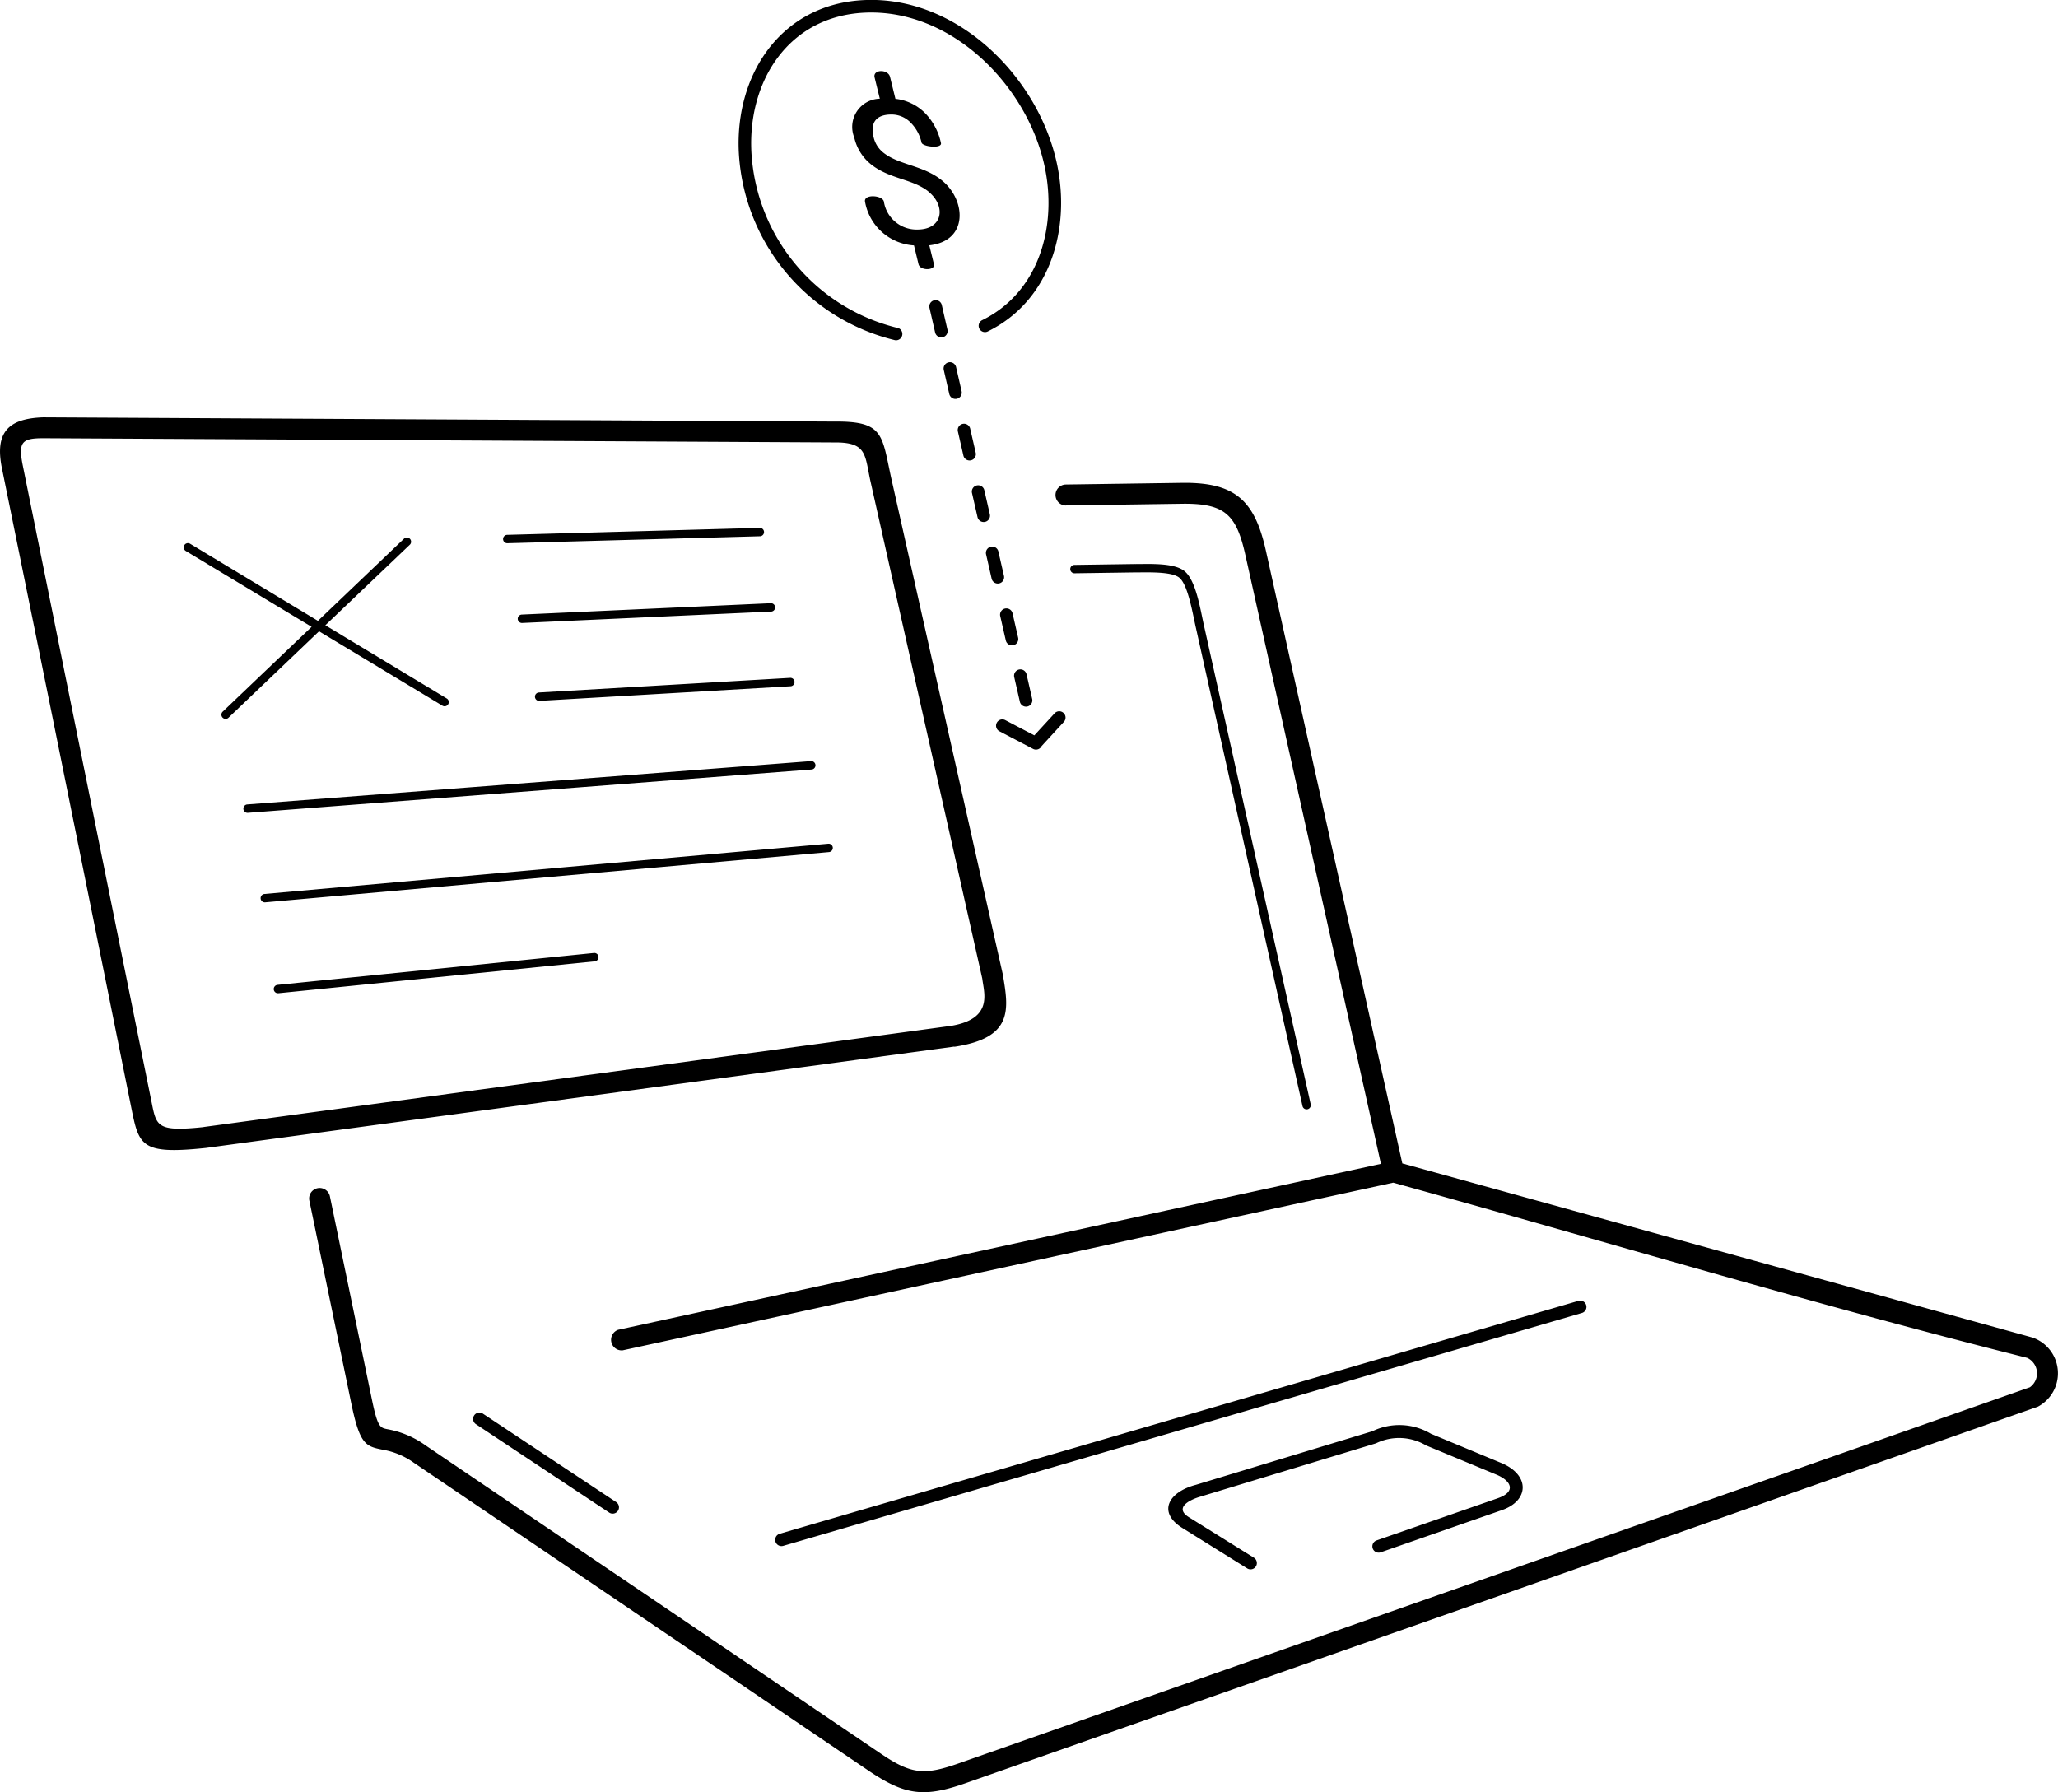 <svg xmlns="http://www.w3.org/2000/svg" width="136.027" height="118.469"><path data-name="Path 2011" d="M70.466 33.414a.693.693 0 01-.016-1.386l7.715-.111c3.48-.037 4.768 1.17 5.506 4.485l9.017 40.5 41.661 11.513a2.5 2.5 0 01.346 4.568l-70.856 24.88c-2.737.961-3.995.829-6.431-.821L27.369 96.699a4.96 4.96 0 00-2.038-.866c-1.151-.23-1.542-.308-2.114-3.074l-2.77-13.4a.693.693 0 011.359-.277l2.77 13.4c.384 1.859.547 1.892 1.027 1.988a6.186 6.186 0 012.543 1.083l30.095 20.38c2.023 1.37 2.882 1.414 5.142.621L134.166 91.7a1.131 1.131 0 00-.175-1.944c-13.89-3.481-28.048-7.741-41.906-11.58L41.156 89.258a.7.7 0 01-.293-1.359L91.274 76.93l-8.956-40.232c-.593-2.662-1.337-3.427-4.139-3.4l-7.712.111zM18.398 65.653a.277.277 0 01-.054-.552l20.912-2.109a.277.277 0 01.054.552zm-.87-6.009a.277.277 0 01-.048-.552l37.265-3.321a.277.277 0 01.048.552zm-1.154-5.915a.278.278 0 01-.041-.554l37.28-2.865a.278.278 0 01.041.554zm19.26-7.4a.278.278 0 01-.03-.554l16.639-.969a.278.278 0 01.03.554zm-1.123-5.151a.277.277 0 01-.024-.554l16.477-.752a.278.278 0 01.024.554zm-.974-5.27a.277.277 0 01-.015-.554l16.694-.461a.277.277 0 01.015.554zm34.83 12.7l1.352-1.472a.417.417 0 01.613.564l-1.485 1.617a.415.415 0 01-.566.185l-2.234-1.171a.416.416 0 01.385-.737zm-6.113-28.427a.418.418 0 10-.814.187l.373 1.627a.418.418 0 00.814-.187zm5.16 26.222a.418.418 0 00.814-.187l-.373-1.627a.418.418 0 10-.814.187zm-.933-4.068a.417.417 0 00.814-.186l-.373-1.627a.418.418 0 00-.814.187zm-.933-4.068a.418.418 0 00.814-.187l-.373-1.627a.417.417 0 00-.813.187zm-.933-4.068a.418.418 0 00.814-.187l-.373-1.627a.418.418 0 00-.814.187zm-.933-4.068a.418.418 0 00.814-.187l-.373-1.627a.418.418 0 00-.814.187zm-.933-4.068a.418.418 0 00.814-.187l-.373-1.627a.418.418 0 00-.814.187zm-1.378-13.4c-1.052-.845-2.567-.819-3.8-1.8a3.159 3.159 0 01-1.106-1.771 1.866 1.866 0 011.688-2.567L57.8 5.087c-.077-.515.906-.515 1.029 0l.355 1.445a3.292 3.292 0 011.909.894 4 4 0 011.094 2c.148.42-1.2.287-1.276 0a2.7 2.7 0 00-.74-1.34 1.752 1.752 0 00-1.258-.516c-1 0-1.407.535-1.17 1.5a1.824 1.824 0 00.649 1.023c1.035.82 2.62.831 3.844 1.814 1.624 1.293 1.8 4.026-.812 4.308l.307 1.249c.1.42-.909.449-1.02 0l-.3-1.242a3.506 3.506 0 01-3.232-2.872c-.129-.533 1.138-.46 1.241-.033a2.184 2.184 0 002.2 1.856c1.738.005 1.906-1.576.749-2.505zm-2.04 9.009a.417.417 0 01-.173.815 13.515 13.515 0 01-10.326-12.431c-.247-5.152 2.8-9.787 8.265-10.049 6.15-.3 11.529 5.046 12.764 10.823.916 4.286-.427 9.036-4.574 11.08a.416.416 0 01-.368-.747c3.8-1.873 4.962-6.253 4.127-10.161C67.897 5.627 62.873.563 57.136.838c-5 .24-7.7 4.492-7.473 9.179a12.683 12.683 0 009.666 11.66zm-32.61 13.919a.278.278 0 01.383.4l-5.6 5.34 8.031 4.842a.278.278 0 01-.287.476l-8.161-4.92-6 5.728a.278.278 0 01-.383-.4l5.893-5.623-8.324-5.019a.278.278 0 01.287-.476l8.454 5.1zM63.079 69.18l-49.474 6.7c-4.3.451-4.42-.139-4.934-2.7Q4.425 52.063.128 30.955c-.482-2.379.412-3.286 2.724-3.368l52.271.279c3.288-.036 3.155.845 3.776 3.7l7.38 32.827c.4 2.339.713 4.209-3.2 4.8zm-49.622 5.317l49.393-6.686c2.839-.464 2.179-2.2 2.076-3.123l-7.38-32.827c-.4-1.794-.205-2.638-2.415-2.614l-52.233-.279c-1.453-.005-1.709.237-1.39 1.814l8.523 42.122c.309 1.558.381 1.916 3.425 1.598zM31.444 94.13a.417.417 0 01.46-.695l8.834 5.861a.417.417 0 01-.46.695zm51.444 8.841a.417.417 0 01-.44.708l-4.3-2.68c-1.65-1.027-.943-2.369.9-2.852l11.661-3.542a4.092 4.092 0 013.872.167l4.647 1.931c1.911.794 1.851 2.487.048 3.115l-8.014 2.79a.416.416 0 01-.274-.786l8.014-2.789c1.239-.431.884-1.153-.094-1.559l-4.647-1.93a3.485 3.485 0 00-3.311-.141l-11.661 3.542c-.7.212-1.687.735-.7 1.348zm21.439-16.983a.416.416 0 01.232.8L51.77 102.182a.416.416 0 01-.232-.8zM71.021 37.895a.277.277 0 01-.007-.554l3.94-.057c.938.009 2.627-.112 3.342.472.747.61 1.031 2.466 1.277 3.567l7.059 31.669a.277.277 0 01-.541.12l-7.064-31.694c-.212-.95-.515-2.771-1.08-3.232-.533-.435-2.24-.342-2.994-.348z"/></svg>